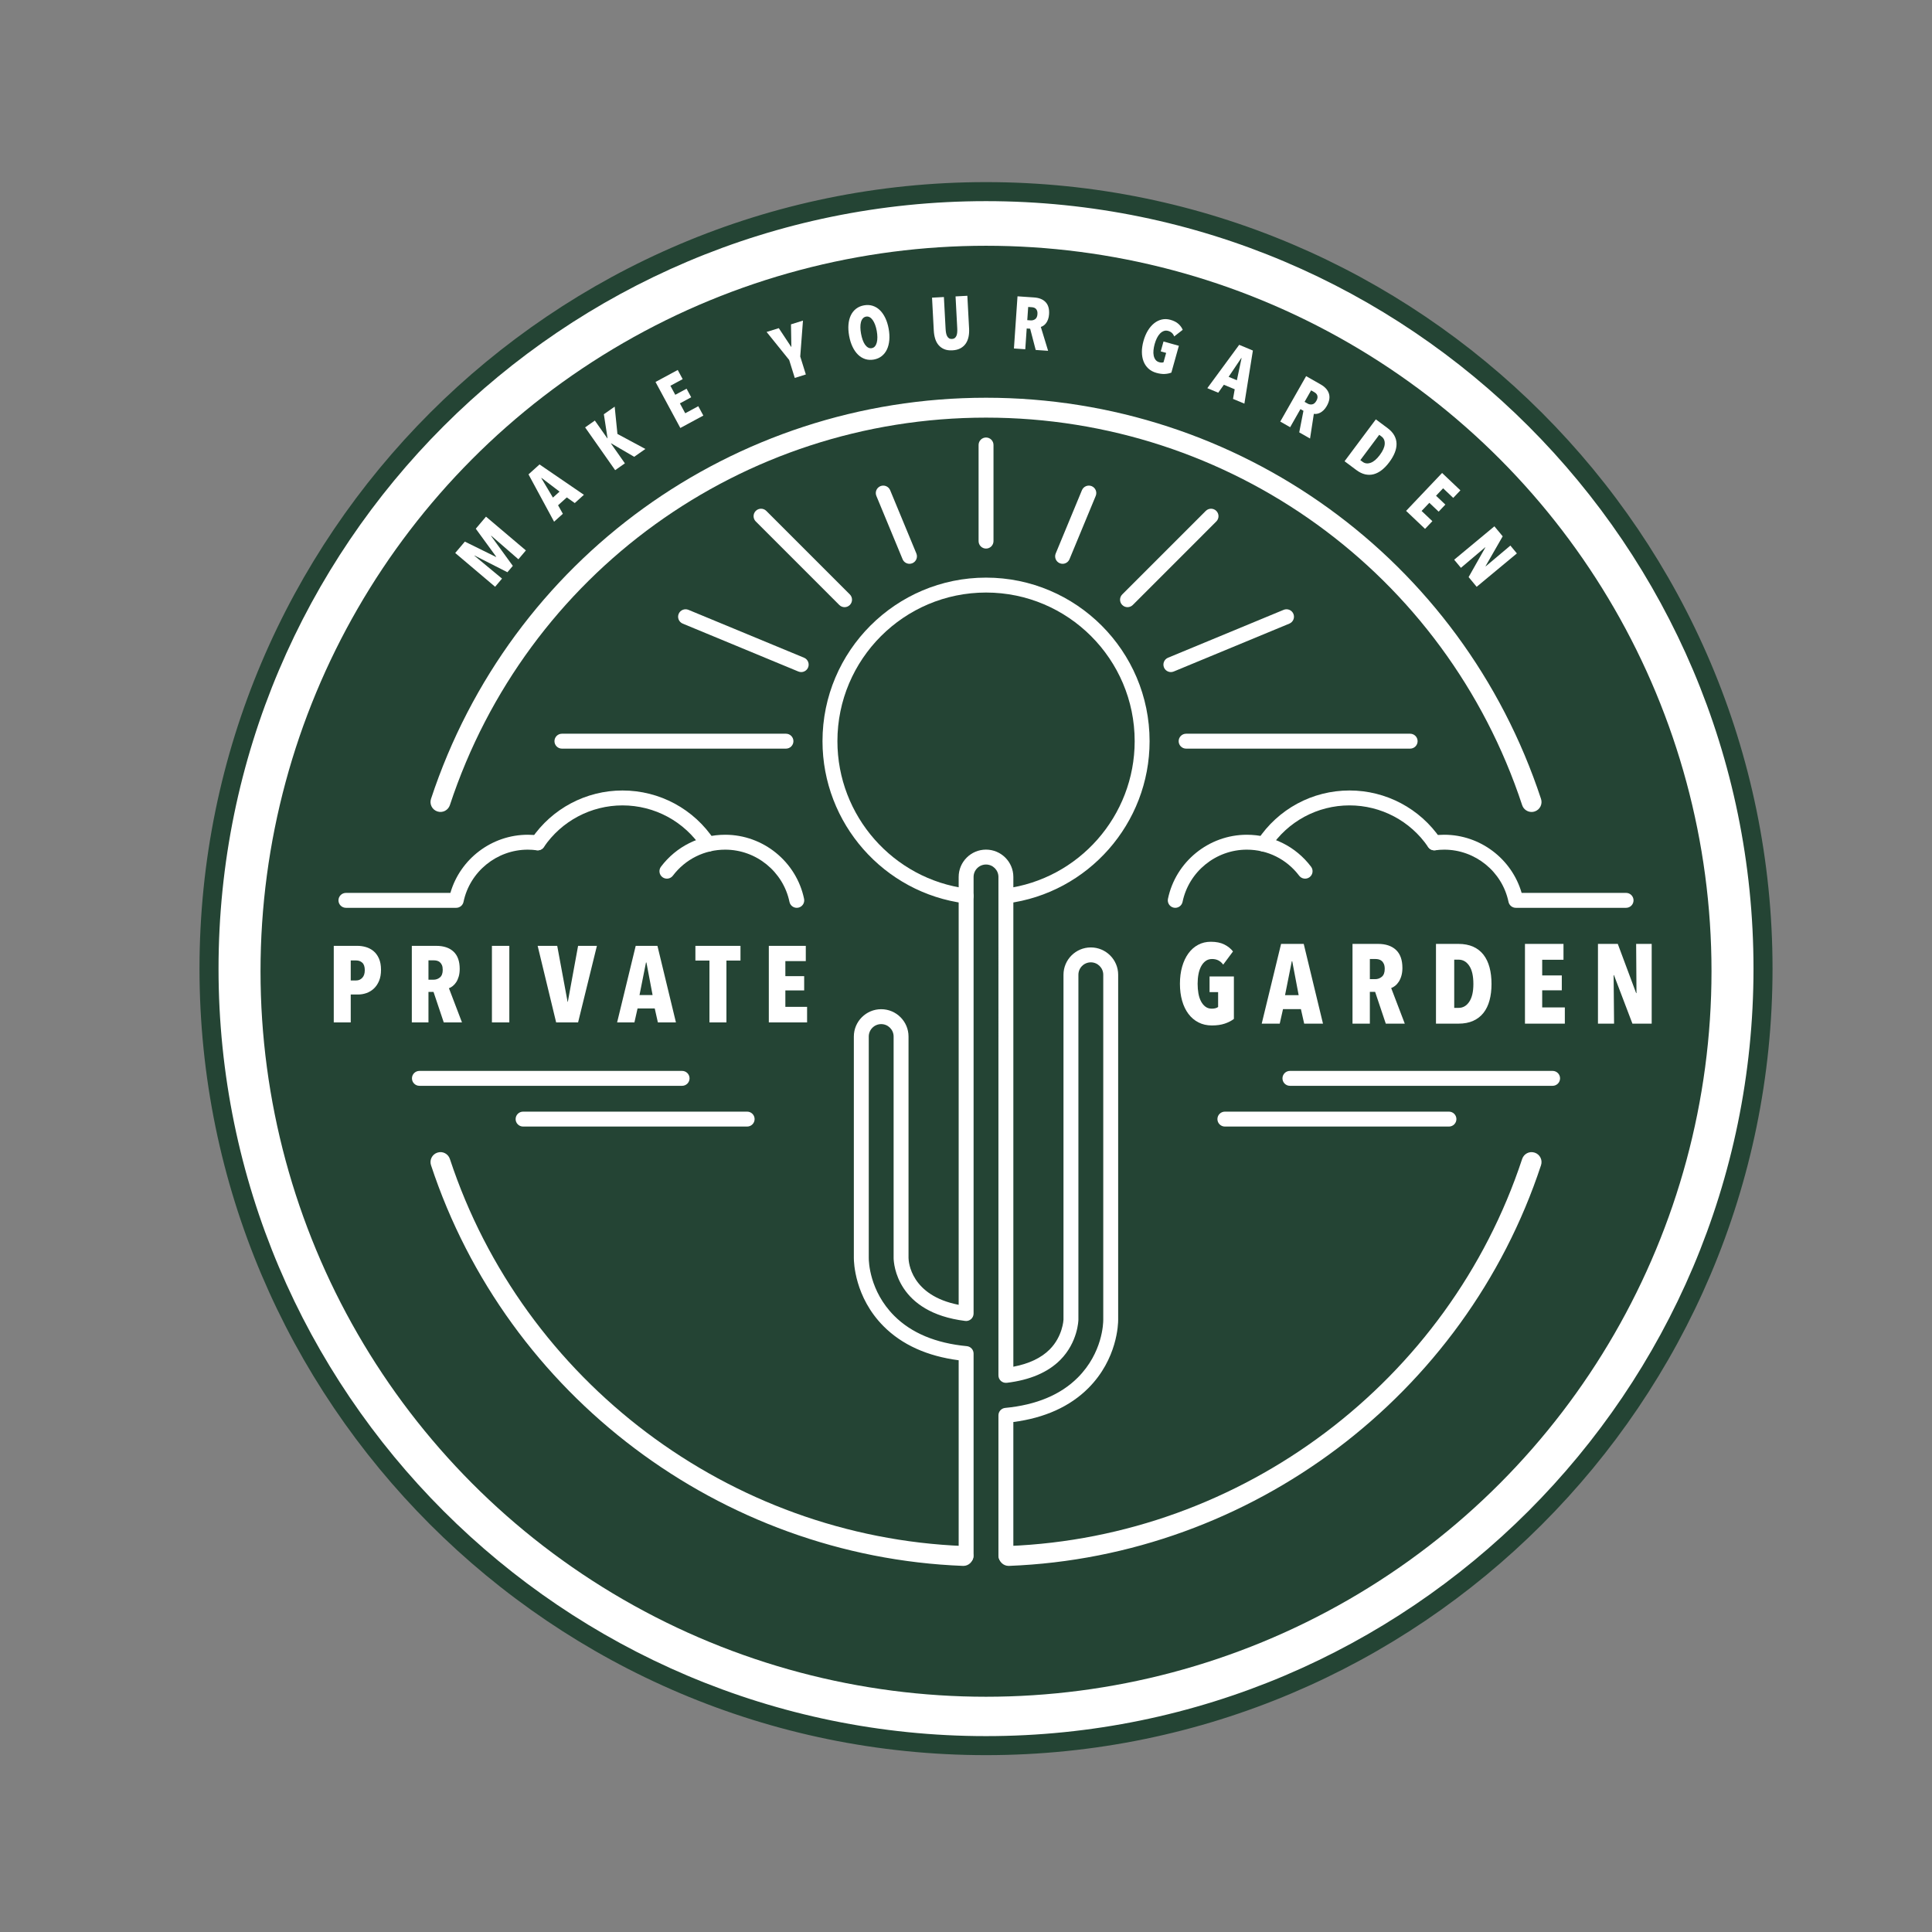 <?xml version="1.0" encoding="utf-8"?>
<!-- Generator: Adobe Illustrator 17.0.0, SVG Export Plug-In . SVG Version: 6.00 Build 0)  -->
<!DOCTYPE svg PUBLIC "-//W3C//DTD SVG 1.1//EN" "http://www.w3.org/Graphics/SVG/1.1/DTD/svg11.dtd">
<svg version="1.1" id="Layer_1" xmlns="http://www.w3.org/2000/svg" xmlns:xlink="http://www.w3.org/1999/xlink" x="0px" y="0px"
	 width="425.197px" height="425.197px" viewBox="0 0 425.197 425.197" enable-background="new 0 0 425.197 425.197"
	 xml:space="preserve">
<rect x="0" y="0" width="425.197" height="425.197" fill="#808080" stroke="none"/>
<g>
	<g>
		<circle fill="#FFFFFF" cx="217.003" cy="213.177" r="171.003"/>
		<path fill="#244434" d="M217.003,386.274c-95.446,0-173.097-77.651-173.097-173.098c0-95.446,77.651-173.097,173.097-173.097
			c95.447,0,173.098,77.651,173.098,173.097C390.101,308.623,312.449,386.274,217.003,386.274z M217.003,44.268
			c-93.136,0-168.908,75.772-168.908,168.909s75.772,168.909,168.908,168.909c93.137,0,168.909-75.772,168.909-168.909
			S310.14,44.268,217.003,44.268z"/>
	</g>
	<g>
		<g>
			<g>
				<circle fill="#244434" cx="217.003" cy="213.755" r="159.667"/>
			</g>
		</g>
		<g>
			<g>
				<path fill="#FFFFFF" d="M114.089,123.086l-5.964-5.178l-0.043,0.049l4.778,6.579l-1.188,1.402l-7.233-3.678l-0.032,0.038
					l6.079,5.041l-1.521,1.797l-8.78-7.434l2.122-2.504l6.851,3.374l0.043-0.049l-4.49-6.165l2.248-2.654l8.778,7.434
					L114.089,123.086z"/>
			</g>
			<g>
				<path fill="#FFFFFF" d="M126.494,110.713l-1.754-1.242l-1.919,1.731l1.053,1.872l-1.93,1.742l-5.631-10.415l2.425-2.188
					l9.77,6.682L126.494,110.713z M119.184,105.181l-0.047,0.045l2.551,4.284l1.459-1.316L119.184,105.181z"/>
			</g>
			<g>
				<path fill="#FFFFFF" d="M139.574,100.534l-5.079-2.964l-0.041,0.028l3.073,4.374l-2.141,1.504l-6.611-9.417l2.141-1.502
					l2.754,3.923l0.041-0.028l-0.814-5.287l2.383-1.671l0.605,6.007l6.152,3.306L139.574,100.534z"/>
			</g>
			<g>
				<path fill="#FFFFFF" d="M149.728,94.19l-5.462-10.127l4.891-2.639l1.088,2.017l-2.703,1.457l1.073,1.989l2.487-1.342
					l1.019,1.887l-2.489,1.342l1.173,2.175l2.874-1.551l1.111,2.06L149.728,94.19z"/>
			</g>
			<g>
				<path fill="#FFFFFF" d="M176.118,78.459l1.233,3.955l-2.436,0.761l-1.233-3.955l-4.968-6.163l2.684-0.836l2.735,4.133
					l0.032-0.009l-0.083-4.962l2.637-0.823L176.118,78.459z"/>
			</g>
			<g>
				<path fill="#FFFFFF" d="M195.577,72.34c0.162,0.895,0.209,1.733,0.143,2.511c-0.068,0.778-0.241,1.462-0.519,2.051
					c-0.278,0.59-0.658,1.079-1.145,1.464c-0.485,0.387-1.064,0.641-1.735,0.763s-1.301,0.088-1.893-0.1
					c-0.59-0.19-1.12-0.513-1.588-0.966c-0.468-0.455-0.872-1.034-1.209-1.737c-0.338-0.705-0.588-1.504-0.75-2.4
					s-0.214-1.724-0.15-2.492c0.064-0.765,0.235-1.44,0.515-2.026c0.278-0.586,0.662-1.068,1.147-1.449
					c0.487-0.38,1.073-0.633,1.754-0.756c0.671-0.122,1.301-0.092,1.891,0.092c0.59,0.186,1.118,0.502,1.586,0.951
					c0.468,0.449,0.868,1.019,1.205,1.712C195.164,70.651,195.412,71.446,195.577,72.34z M192.955,72.819
					c-0.09-0.489-0.209-0.938-0.361-1.346c-0.152-0.408-0.327-0.752-0.528-1.034c-0.201-0.284-0.423-0.494-0.669-0.63
					c-0.246-0.137-0.511-0.18-0.799-0.128c-0.286,0.053-0.524,0.188-0.712,0.404c-0.186,0.216-0.323,0.491-0.41,0.825
					c-0.088,0.336-0.128,0.72-0.12,1.154c0.006,0.434,0.056,0.895,0.145,1.387c0.09,0.489,0.207,0.942,0.355,1.355
					c0.145,0.415,0.321,0.763,0.519,1.045c0.201,0.284,0.427,0.496,0.68,0.637c0.25,0.141,0.519,0.186,0.808,0.132
					c0.288-0.051,0.521-0.188,0.701-0.408c0.182-0.22,0.314-0.498,0.402-0.833s0.13-0.722,0.128-1.162
					C193.089,73.773,193.044,73.31,192.955,72.819z"/>
			</g>
			<g>
				<path fill="#FFFFFF" d="M213.157,74.134c-0.118,0.558-0.321,1.051-0.613,1.481c-0.293,0.427-0.68,0.774-1.165,1.036
					c-0.485,0.265-1.079,0.417-1.782,0.453c-0.703,0.038-1.306-0.049-1.806-0.263c-0.498-0.212-0.912-0.515-1.244-0.91
					c-0.329-0.393-0.577-0.863-0.742-1.408c-0.165-0.545-0.263-1.135-0.297-1.774l-0.385-7.238l2.611-0.139l0.374,7.011
					c0.017,0.325,0.051,0.626,0.105,0.906c0.051,0.278,0.132,0.515,0.241,0.709c0.107,0.197,0.246,0.348,0.415,0.459
					c0.169,0.109,0.383,0.158,0.641,0.145c0.261-0.015,0.468-0.085,0.624-0.214c0.156-0.126,0.278-0.293,0.363-0.498
					c0.088-0.205,0.143-0.451,0.165-0.733c0.023-0.284,0.028-0.588,0.009-0.912l-0.372-7.011l2.596-0.137l0.385,7.238
					C213.315,72.976,213.274,73.574,213.157,74.134z"/>
			</g>
			<g>
				<path fill="#FFFFFF" d="M227.939,77.019l-1.222-4.675l-0.759-0.053l-0.314,4.573l-2.496-0.171l0.786-11.479l3.671,0.252
					c1.111,0.077,1.955,0.425,2.53,1.045c0.575,0.62,0.823,1.504,0.744,2.65c-0.028,0.421-0.103,0.797-0.222,1.124
					c-0.12,0.329-0.267,0.607-0.438,0.833c-0.173,0.227-0.361,0.41-0.566,0.547c-0.205,0.139-0.4,0.233-0.588,0.286l1.605,5.257
					L227.939,77.019z M228.324,69.13c0.021-0.291-0.002-0.532-0.073-0.72c-0.068-0.19-0.162-0.344-0.284-0.459
					c-0.124-0.118-0.261-0.201-0.415-0.25c-0.156-0.047-0.308-0.077-0.459-0.088l-0.81-0.056l-0.199,2.902l0.761,0.053
					c0.368,0.024,0.697-0.07,0.989-0.284C228.125,70.017,228.29,69.649,228.324,69.13z"/>
			</g>
			<g>
				<path fill="#FFFFFF" d="M256.332,82.302c-0.549,0.028-1.16-0.053-1.84-0.244c-0.699-0.197-1.282-0.511-1.752-0.945
					c-0.468-0.436-0.823-0.959-1.062-1.571c-0.239-0.613-0.361-1.303-0.368-2.068c-0.004-0.767,0.113-1.583,0.355-2.449
					c0.244-0.865,0.566-1.628,0.968-2.286c0.404-0.658,0.865-1.192,1.385-1.603c0.519-0.412,1.083-0.686,1.688-0.821
					c0.607-0.135,1.233-0.111,1.878,0.07c0.752,0.209,1.344,0.513,1.78,0.91c0.434,0.397,0.744,0.829,0.927,1.297l-1.872,1.451
					c-0.233-0.628-0.673-1.032-1.323-1.214c-0.346-0.096-0.671-0.09-0.972,0.023c-0.303,0.113-0.581,0.301-0.838,0.568
					c-0.254,0.265-0.479,0.596-0.675,0.992c-0.194,0.395-0.357,0.827-0.489,1.297c-0.13,0.47-0.218,0.923-0.261,1.361
					s-0.028,0.836,0.047,1.194c0.075,0.359,0.212,0.667,0.404,0.923c0.194,0.256,0.466,0.434,0.812,0.53
					c0.376,0.105,0.692,0.109,0.947,0.011l0.577-2.064l-1.19-0.333l0.609-2.175l3.381,0.944l-1.65,5.9
					C257.368,82.175,256.879,82.274,256.332,82.302z"/>
			</g>
			<g>
				<path fill="#FFFFFF" d="M271.365,87.789l0.372-2.118l-2.385-0.994l-1.242,1.752l-2.4-1.002l7.013-9.539l3.013,1.259
					l-1.87,11.687L271.365,87.789z M273.243,78.819l-0.06-0.026l-2.784,4.137l1.814,0.759L273.243,78.819z"/>
			</g>
			<g>
				<path fill="#FFFFFF" d="M285.938,95.157l0.927-4.744l-0.66-0.376l-2.267,3.983l-2.175-1.237l5.69-10.001l3.199,1.821
					c0.968,0.551,1.575,1.231,1.825,2.039c0.248,0.808,0.09,1.712-0.479,2.71c-0.209,0.368-0.438,0.673-0.69,0.917
					c-0.25,0.244-0.502,0.432-0.756,0.56c-0.254,0.13-0.502,0.214-0.746,0.25c-0.244,0.034-0.462,0.036-0.654,0.002l-0.836,5.432
					L285.938,95.157z M289.708,88.216c0.145-0.254,0.229-0.481,0.248-0.682c0.021-0.199,0.002-0.378-0.058-0.538
					c-0.06-0.158-0.147-0.293-0.265-0.402c-0.12-0.111-0.244-0.205-0.376-0.28l-0.705-0.402l-1.438,2.528l0.662,0.378
					c0.321,0.182,0.658,0.241,1.013,0.175C289.146,88.928,289.451,88.669,289.708,88.216z"/>
			</g>
			<g>
				<path fill="#FFFFFF" d="M305.754,101.721c-0.517,0.694-1.064,1.267-1.637,1.718s-1.165,0.759-1.776,0.925
					c-0.611,0.165-1.237,0.177-1.883,0.034c-0.643-0.143-1.295-0.459-1.955-0.953l-2.59-1.934l6.883-9.218l2.592,1.934
					c0.658,0.494,1.15,1.028,1.468,1.605c0.321,0.577,0.485,1.184,0.496,1.821c0.013,0.637-0.12,1.295-0.391,1.979
					C306.687,100.313,306.286,101.01,305.754,101.721z M303.657,100.155c0.694-0.927,1.06-1.748,1.096-2.457
					s-0.199-1.252-0.701-1.628l-0.509-0.378l-4.16,5.573l0.509,0.378c0.502,0.376,1.09,0.447,1.759,0.209
					C302.322,101.614,302.991,101.05,303.657,100.155z"/>
			</g>
			<g>
				<path fill="#FFFFFF" d="M309.455,112.435l7.921-8.344l4.03,3.825l-1.577,1.662l-2.227-2.113l-1.556,1.637l2.051,1.947
					l-1.477,1.556l-2.051-1.947l-1.701,1.793l2.37,2.248l-1.611,1.697L309.455,112.435z"/>
			</g>
			<g>
				<path fill="#FFFFFF" d="M323.214,127.007l3.684-6.524l-0.03-0.038l-5.346,4.524l-1.485-1.786l8.851-7.351l1.827,2.201
					l-3.772,6.573l0.032,0.038l5.432-4.573l1.432,1.724l-8.851,7.349L323.214,127.007z"/>
			</g>
		</g>
		<g>
			<g>
				<g>
					<path fill="#FFFFFF" d="M341.7,238.968h-57.811c-0.906,0-1.641-0.735-1.641-1.641s0.735-1.641,1.641-1.641H341.7
						c0.906,0,1.641,0.735,1.641,1.641S342.606,238.968,341.7,238.968z"/>
				</g>
			</g>
			<g>
				<g>
					<path fill="#FFFFFF" d="M318.887,247.933h-49.315c-0.906,0-1.641-0.735-1.641-1.641s0.735-1.641,1.641-1.641h49.315
						c0.906,0,1.641,0.735,1.641,1.641S319.793,247.933,318.887,247.933z"/>
				</g>
			</g>
		</g>
		<g>
			<g>
				<g>
					<path fill="#FFFFFF" d="M150.117,238.968H92.306c-0.906,0-1.641-0.735-1.641-1.641s0.735-1.641,1.641-1.641h57.811
						c0.906,0,1.641,0.735,1.641,1.641S151.023,238.968,150.117,238.968z"/>
				</g>
			</g>
			<g>
				<g>
					<path fill="#FFFFFF" d="M164.434,247.933h-49.315c-0.906,0-1.641-0.735-1.641-1.641s0.735-1.641,1.641-1.641h49.315
						c0.906,0,1.641,0.735,1.641,1.641S165.34,247.933,164.434,247.933z"/>
				</g>
			</g>
		</g>
		<g>
			<g>
				<path fill="#FFFFFF" d="M83.853,213.448c0,0.936-0.143,1.744-0.43,2.427c-0.284,0.68-0.667,1.244-1.141,1.688
					c-0.477,0.444-1.015,0.774-1.62,0.987c-0.603,0.214-1.212,0.321-1.831,0.321H77.19v6.141h-3.735v-16.847h5.233
					c0.603,0,1.209,0.085,1.821,0.261s1.167,0.466,1.667,0.868c0.498,0.406,0.904,0.949,1.212,1.633
					C83.697,211.606,83.853,212.448,83.853,213.448z M80.282,213.52c0-0.765-0.182-1.312-0.547-1.645s-0.808-0.496-1.331-0.496
					H77.19v4.402h1.214c0.524,0,0.966-0.197,1.331-0.586C80.1,214.807,80.282,214.247,80.282,213.52z"/>
			</g>
			<g>
				<path fill="#FFFFFF" d="M97.663,225.013l-2.252-6.71h-1.115v6.71h-3.663v-16.848h5.387c1.63,0,2.898,0.423,3.799,1.274
					c0.902,0.846,1.353,2.111,1.353,3.795c0,0.62-0.071,1.175-0.212,1.667c-0.143,0.491-0.329,0.91-0.558,1.261
					c-0.231,0.346-0.487,0.633-0.771,0.855c-0.284,0.222-0.562,0.38-0.829,0.474l2.87,7.522H97.663z M97.437,213.448
					c0-0.427-0.06-0.778-0.177-1.047c-0.12-0.269-0.274-0.483-0.464-0.641c-0.192-0.158-0.402-0.269-0.633-0.325
					c-0.229-0.056-0.455-0.081-0.677-0.081h-1.19v4.261h1.12c0.538,0,1.011-0.171,1.415-0.513
					C97.236,214.76,97.437,214.209,97.437,213.448z"/>
			</g>
			<g>
				<path fill="#FFFFFF" d="M108.264,225.013v-16.848h3.829v16.847L108.264,225.013L108.264,225.013z"/>
			</g>
			<g>
				<path fill="#FFFFFF" d="M127.227,225.013h-4.829l-4.069-16.847h4.306l2.284,12.325h0.049l2.259-12.325h4.141L127.227,225.013z"
					/>
			</g>
			<g>
				<path fill="#FFFFFF" d="M144.787,225.013l-0.69-3.069h-3.782l-0.69,3.069h-3.808l4.092-16.847h4.782l4.071,16.847H144.787z
					 M142.266,211.828h-0.096l-1.427,7.163h2.878L142.266,211.828z"/>
			</g>
			<g>
				<path fill="#FFFFFF" d="M159.874,211.401v13.612h-3.737v-13.612h-3.092v-3.235h9.921v3.235H159.874z"/>
			</g>
			<g>
				<path fill="#FFFFFF" d="M169.203,225.013v-16.848h8.137v3.355h-4.498v3.308h4.141v3.141h-4.141v3.616h4.782v3.428
					L169.203,225.013L169.203,225.013z"/>
			</g>
		</g>
		<g>
			<g>
				<path fill="#FFFFFF" d="M269.523,225.286c-0.793,0.265-1.727,0.397-2.801,0.397c-1.107,0-2.094-0.222-2.962-0.671
					c-0.868-0.444-1.603-1.068-2.207-1.872c-0.603-0.799-1.064-1.761-1.387-2.885s-0.485-2.372-0.485-3.744
					c0-1.372,0.162-2.624,0.485-3.757s0.78-2.107,1.376-2.927c0.594-0.816,1.308-1.449,2.143-1.893
					c0.836-0.449,1.765-0.671,2.789-0.671c1.19,0,2.186,0.201,2.987,0.607s1.434,0.915,1.898,1.526l-2.158,2.902
					c-0.596-0.829-1.41-1.239-2.44-1.239c-0.547,0-1.019,0.141-1.419,0.432c-0.397,0.291-0.731,0.684-0.996,1.18
					s-0.462,1.073-0.586,1.735c-0.124,0.658-0.186,1.363-0.186,2.107s0.058,1.445,0.173,2.107c0.118,0.662,0.303,1.239,0.562,1.735
					c0.259,0.496,0.581,0.893,0.972,1.188c0.391,0.299,0.859,0.449,1.408,0.449c0.598,0,1.064-0.124,1.395-0.372v-3.274h-1.883
					v-3.445h5.355v9.347C270.995,224.675,270.318,225.021,269.523,225.286z"/>
			</g>
			<g>
				<path fill="#FFFFFF" d="M287.026,225.286l-0.72-3.197h-3.94l-0.72,3.197h-3.966l4.263-17.552h4.983l4.24,17.552H287.026z
					 M284.398,211.555H284.3l-1.487,7.462h2.998L284.398,211.555z"/>
			</g>
			<g>
				<path fill="#FFFFFF" d="M304.986,225.286l-2.346-6.992h-1.16v6.992h-3.819v-17.552h5.614c1.699,0,3.019,0.444,3.96,1.329
					c0.938,0.885,1.408,2.201,1.408,3.953c0,0.645-0.073,1.222-0.222,1.735c-0.147,0.513-0.342,0.949-0.579,1.312
					c-0.239,0.363-0.506,0.662-0.803,0.893c-0.297,0.231-0.586,0.397-0.865,0.496l2.992,7.834L304.986,225.286L304.986,225.286z
					 M304.751,213.238c0-0.444-0.062-0.808-0.186-1.09c-0.124-0.282-0.284-0.504-0.483-0.671c-0.199-0.162-0.419-0.278-0.658-0.333
					c-0.239-0.06-0.474-0.085-0.705-0.085h-1.239v4.436h1.165c0.562,0,1.053-0.179,1.474-0.534S304.751,214.033,304.751,213.238z"/>
			</g>
			<g>
				<path fill="#FFFFFF" d="M328.253,216.559c0,1.325-0.143,2.521-0.434,3.594c-0.288,1.077-0.731,1.996-1.325,2.752
					c-0.596,0.761-1.353,1.35-2.269,1.761c-0.917,0.415-2.004,0.62-3.259,0.62h-4.934v-17.552h4.934c1.254,0,2.342,0.209,3.259,0.62
					c0.917,0.415,1.673,1.004,2.269,1.774c0.594,0.769,1.036,1.697,1.325,2.778C328.11,213.986,328.253,215.204,328.253,216.559z
					 M324.263,216.559c0-1.765-0.303-3.103-0.906-4c-0.603-0.902-1.385-1.355-2.342-1.355h-0.968v10.612h0.968
					c0.957,0,1.739-0.449,2.342-1.35S324.263,218.264,324.263,216.559z"/>
			</g>
			<g>
				<path fill="#FFFFFF" d="M335.616,225.286v-17.552h8.479v3.496h-4.686v3.449h4.314v3.269h-4.314v3.769h4.983v3.569
					L335.616,225.286L335.616,225.286z"/>
			</g>
			<g>
				<path fill="#FFFFFF" d="M359.267,225.286l-4.066-10.684h-0.073l0.098,10.684h-3.545v-17.552h4.363l4.041,10.834h0.075
					l-0.075-10.834h3.421v17.552H359.267z"/>
			</g>
		</g>
		<g>
			<g>
				<path fill="none" stroke="#FFFFFF" stroke-width="1.5" stroke-linecap="round" stroke-miterlimit="10" d="M93.902,244.963"/>
			</g>
		</g>
		<g>
			<g>
				<path fill="none" stroke="#FFFFFF" stroke-width="1.5" stroke-linecap="round" stroke-miterlimit="10" d="M95.634,251.569"/>
			</g>
		</g>
		<g>
			<g>
				<path fill="#FFFFFF" d="M212.018,344.625c-0.03,0-0.058,0-0.088-0.002c-53.311-2.066-100.36-37.506-117.073-88.184
					c-0.38-1.147,0.244-2.385,1.391-2.763c1.156-0.393,2.383,0.246,2.763,1.391c16.146,48.954,61.593,83.186,113.09,85.184
					c1.207,0.047,2.148,1.064,2.101,2.271C214.157,343.701,213.187,344.625,212.018,344.625z"/>
			</g>
		</g>
		<g>
			<g>
				<path fill="#FFFFFF" d="M221.986,344.625c-1.169,0-2.139-0.925-2.184-2.103c-0.047-1.207,0.893-2.224,2.101-2.271
					c51.499-1.998,96.945-36.231,113.094-85.184c0.378-1.145,1.605-1.784,2.763-1.391c1.147,0.378,1.771,1.615,1.391,2.763
					c-16.715,50.678-63.766,86.118-117.077,88.184C222.044,344.625,222.016,344.625,221.986,344.625z"/>
			</g>
		</g>
		<g>
			<g>
				<path fill="#FFFFFF" d="M337.074,178.699c-0.919,0-1.774-0.583-2.077-1.502c-16.824-51.011-64.241-85.285-117.994-85.285
					c-53.751,0-101.168,34.271-117.992,85.278c-0.38,1.145-1.607,1.78-2.763,1.391c-1.147-0.378-1.771-1.615-1.391-2.763
					c17.413-52.804,66.502-88.283,122.146-88.283c55.646,0,104.734,35.481,122.148,88.289c0.38,1.147-0.244,2.385-1.391,2.763
					C337.531,178.665,337.3,178.699,337.074,178.699z"/>
			</g>
		</g>
		<g>
			<g>
				<g>
					<path fill="#FFFFFF" d="M258.653,199.795c-0.111,0-0.222-0.011-0.335-0.034c-0.887-0.184-1.457-1.053-1.274-1.94
						c1.695-8.174,8.994-14.108,17.356-14.108c5.601,0,10.755,2.564,14.138,7.032c0.547,0.724,0.406,1.752-0.316,2.299
						c-0.727,0.547-1.754,0.402-2.299-0.316c-2.759-3.643-6.958-5.733-11.522-5.733c-6.814,0-12.761,4.834-14.142,11.492
						C260.097,199.263,259.413,199.795,258.653,199.795z"/>
				</g>
			</g>
			<g>
				<g>
					<path fill="#FFFFFF" d="M278.143,187.434c-0.308,0-0.622-0.088-0.9-0.269c-0.756-0.498-0.968-1.515-0.47-2.274
						c4.494-6.838,12.058-10.922,20.232-10.922c8.022,0,15.507,3.966,20.022,10.607c0.511,0.75,0.316,1.771-0.434,2.28
						c-0.752,0.511-1.771,0.312-2.28-0.434c-3.904-5.744-10.374-9.171-17.309-9.171c-7.064,0-13.603,3.53-17.488,9.443
						C279.201,187.173,278.677,187.434,278.143,187.434z"/>
				</g>
			</g>
			<g>
				<g>
					<path fill="#FFFFFF" d="M357.872,199.793h-24.271c-0.778,0-1.449-0.547-1.607-1.308c-1.383-6.659-7.329-11.49-14.142-11.49
						c-0.66,0-1.318,0.045-1.96,0.13c-0.893,0.137-1.724-0.509-1.846-1.406s0.509-1.724,1.406-1.846
						c0.786-0.107,1.594-0.16,2.4-0.16c7.906,0,14.866,5.306,17.031,12.798h22.988c0.906,0,1.641,0.735,1.641,1.641
						C359.513,199.058,358.778,199.793,357.872,199.793z"/>
				</g>
			</g>
		</g>
		<g>
			<g>
				<g>
					<path fill="#FFFFFF" d="M175.353,199.795c-0.761,0-1.445-0.532-1.605-1.308c-1.383-6.658-7.329-11.492-14.142-11.492
						c-4.564,0-8.763,2.09-11.524,5.733c-0.545,0.718-1.573,0.863-2.299,0.316c-0.722-0.547-0.863-1.577-0.316-2.299
						c3.385-4.468,8.539-7.032,14.14-7.032c8.359,0,15.659,5.932,17.356,14.108c0.184,0.887-0.387,1.757-1.274,1.94
						C175.576,199.785,175.464,199.795,175.353,199.795z"/>
				</g>
			</g>
			<g>
				<g>
					<path fill="#FFFFFF" d="M155.861,187.434c-0.534,0-1.058-0.261-1.374-0.739c-3.885-5.913-10.422-9.443-17.486-9.443
						c-6.934,0-13.405,3.428-17.309,9.171c-0.509,0.746-1.53,0.944-2.28,0.434c-0.75-0.509-0.944-1.53-0.434-2.28
						c4.515-6.641,12.001-10.607,20.022-10.607c8.174,0,15.736,4.084,20.23,10.922c0.498,0.759,0.286,1.776-0.47,2.274
						C156.483,187.346,156.168,187.434,155.861,187.434z"/>
				</g>
			</g>
			<g>
				<g>
					<path fill="#FFFFFF" d="M100.405,199.793H76.132c-0.906,0-1.641-0.735-1.641-1.641s0.735-1.641,1.641-1.641h22.991
						c2.165-7.492,9.124-12.798,17.031-12.798c0.803,0,1.611,0.053,2.4,0.16c0.897,0.122,1.528,0.947,1.406,1.846
						c-0.122,0.895-0.936,1.539-1.846,1.406c-0.641-0.085-1.295-0.13-1.96-0.13c-6.812,0-12.759,4.831-14.142,11.49
						C101.854,199.246,101.183,199.793,100.405,199.793z"/>
				</g>
			</g>
		</g>
		<g>
			<g>
				<path fill="#FFFFFF" d="M221.379,344.094c-0.906,0-1.641-0.735-1.641-1.641V311.49c0-0.846,0.643-1.554,1.487-1.635
					c6.827-0.645,12.208-2.893,15.988-6.686c5.455-5.475,5.596-11.973,5.594-12.697v-75.944c0-1.509-1.227-2.735-2.735-2.735
					s-2.735,1.227-2.735,2.735v75.955c0,0.049-0.109,4.921-3.998,8.823c-2.714,2.725-6.671,4.415-11.766,5.026
					c-0.459,0.045-0.932-0.092-1.284-0.404c-0.35-0.31-0.551-0.756-0.551-1.227V193c0-1.509-1.227-2.735-2.735-2.735
					s-2.735,1.227-2.735,2.735v96.084c0,0.47-0.201,0.919-0.553,1.229c-0.353,0.312-0.827,0.462-1.289,0.4
					c-15.076-1.859-15.732-12.588-15.757-13.806v-48.785c0-1.509-1.227-2.735-2.735-2.735s-2.735,1.227-2.735,2.735v48.736
					c-0.002,0.729,0.139,7.244,5.594,12.719c3.78,3.793,9.161,6.041,15.988,6.686c0.844,0.081,1.487,0.789,1.487,1.635v44.556
					c0,0.906-0.735,1.641-1.641,1.641s-1.641-0.735-1.641-1.641v-43.088c-6.917-0.9-12.469-3.41-16.518-7.473
					c-6.389-6.411-6.554-14.176-6.552-15.039v-48.731c0-3.319,2.699-6.017,6.017-6.017c3.319,0,6.017,2.699,6.017,6.017v48.751
					c0.017,0.846,0.489,8.227,11.035,10.291v-94.163c0-3.319,2.699-6.017,6.017-6.017c3.319,0,6.017,2.699,6.017,6.017V300.79
					c3.449-0.656,6.133-1.932,7.994-3.799c2.868-2.876,3.041-6.52,3.041-6.556v-75.906c0-3.319,2.699-6.017,6.017-6.017
					c3.319,0,6.017,2.699,6.017,6.017v75.94c0.002,0.859-0.162,8.607-6.552,15.018c-4.049,4.062-9.601,6.573-16.518,7.473v29.495
					C223.02,343.359,222.285,344.094,221.379,344.094z"/>
			</g>
		</g>
		<g>
			<g>
				<g>
					<path fill="#FFFFFF" d="M212.629,198.837c-0.068,0-0.139-0.004-0.209-0.013c-17.903-2.28-31.403-17.629-31.403-35.705
						c0-19.847,16.146-35.993,35.993-35.993s35.993,16.146,35.993,35.993c0,18.082-13.507,33.431-31.416,35.705
						c-0.904,0.12-1.722-0.521-1.836-1.421s0.524-1.722,1.421-1.836c16.277-2.064,28.549-16.014,28.549-32.448
						c0-18.037-14.674-32.711-32.711-32.711s-32.711,14.674-32.711,32.711c0,16.428,12.268,30.378,28.536,32.448
						c0.9,0.115,1.534,0.936,1.421,1.836C214.148,198.232,213.443,198.837,212.629,198.837z"/>
				</g>
			</g>
			<g>
				<g>
					<path fill="#FFFFFF" d="M217.009,120.73c-0.906,0-1.641-0.735-1.641-1.641V97.928c0-0.906,0.735-1.641,1.641-1.641
						s1.641,0.735,1.641,1.641v21.161C218.651,119.996,217.915,120.73,217.009,120.73z"/>
				</g>
			</g>
			<g>
				<g>
					<path fill="#FFFFFF" d="M200.158,124.082c-0.643,0-1.254-0.38-1.517-1.013l-5.77-13.93c-0.346-0.838,0.051-1.797,0.889-2.145
						c0.836-0.338,1.797,0.051,2.145,0.889l5.77,13.93c0.346,0.838-0.051,1.797-0.889,2.145
						C200.581,124.04,200.367,124.082,200.158,124.082z"/>
				</g>
			</g>
			<g>
				<g>
					<path fill="#FFFFFF" d="M185.873,133.626c-0.421,0-0.84-0.16-1.16-0.481l-18.383-18.384c-0.641-0.641-0.641-1.68,0-2.321
						c0.641-0.641,1.68-0.641,2.321,0l18.383,18.383c0.641,0.641,0.641,1.68,0,2.321
						C186.713,133.466,186.294,133.626,185.873,133.626z"/>
				</g>
			</g>
			<g>
				<g>
					<path fill="#FFFFFF" d="M172.977,164.76h-49.308c-0.906,0-1.641-0.735-1.641-1.641s0.735-1.641,1.641-1.641h49.308
						c0.906,0,1.641,0.735,1.641,1.641S173.883,164.76,172.977,164.76z"/>
				</g>
			</g>
			<g>
				<g>
					<path fill="#FFFFFF" d="M176.33,147.911c-0.209,0-0.423-0.041-0.628-0.124l-25.45-10.541c-0.838-0.348-1.235-1.308-0.889-2.145
						c0.348-0.838,1.31-1.227,2.145-0.889l25.45,10.541c0.838,0.348,1.235,1.308,0.889,2.145
						C177.584,147.531,176.973,147.911,176.33,147.911z"/>
				</g>
			</g>
			<g>
				<g>
					<path fill="#FFFFFF" d="M233.859,124.082c-0.209,0-0.423-0.041-0.628-0.124c-0.838-0.348-1.235-1.308-0.889-2.145l5.772-13.93
						c0.348-0.838,1.314-1.227,2.145-0.889c0.838,0.348,1.235,1.308,0.889,2.145l-5.772,13.93
						C235.113,123.7,234.502,124.082,233.859,124.082z"/>
				</g>
			</g>
			<g>
				<g>
					<path fill="#FFFFFF" d="M248.144,133.626c-0.421,0-0.84-0.16-1.16-0.481c-0.641-0.641-0.641-1.68,0-2.321l18.383-18.383
						c0.641-0.641,1.68-0.641,2.321,0c0.641,0.641,0.641,1.68,0,2.321l-18.383,18.384
						C248.983,133.466,248.565,133.626,248.144,133.626z"/>
				</g>
			</g>
			<g>
				<g>
					<path fill="#FFFFFF" d="M310.348,164.76h-49.306c-0.906,0-1.641-0.735-1.641-1.641s0.735-1.641,1.641-1.641h49.306
						c0.906,0,1.641,0.735,1.641,1.641S311.254,164.76,310.348,164.76z"/>
				</g>
			</g>
			<g>
				<g>
					<path fill="#FFFFFF" d="M257.689,147.911c-0.643,0-1.254-0.38-1.517-1.013c-0.346-0.838,0.051-1.797,0.889-2.145l25.448-10.541
						c0.836-0.338,1.797,0.051,2.145,0.889c0.346,0.838-0.051,1.797-0.889,2.145l-25.448,10.541
						C258.112,147.871,257.898,147.911,257.689,147.911z"/>
				</g>
			</g>
		</g>
	</g>
</g>
</svg>
